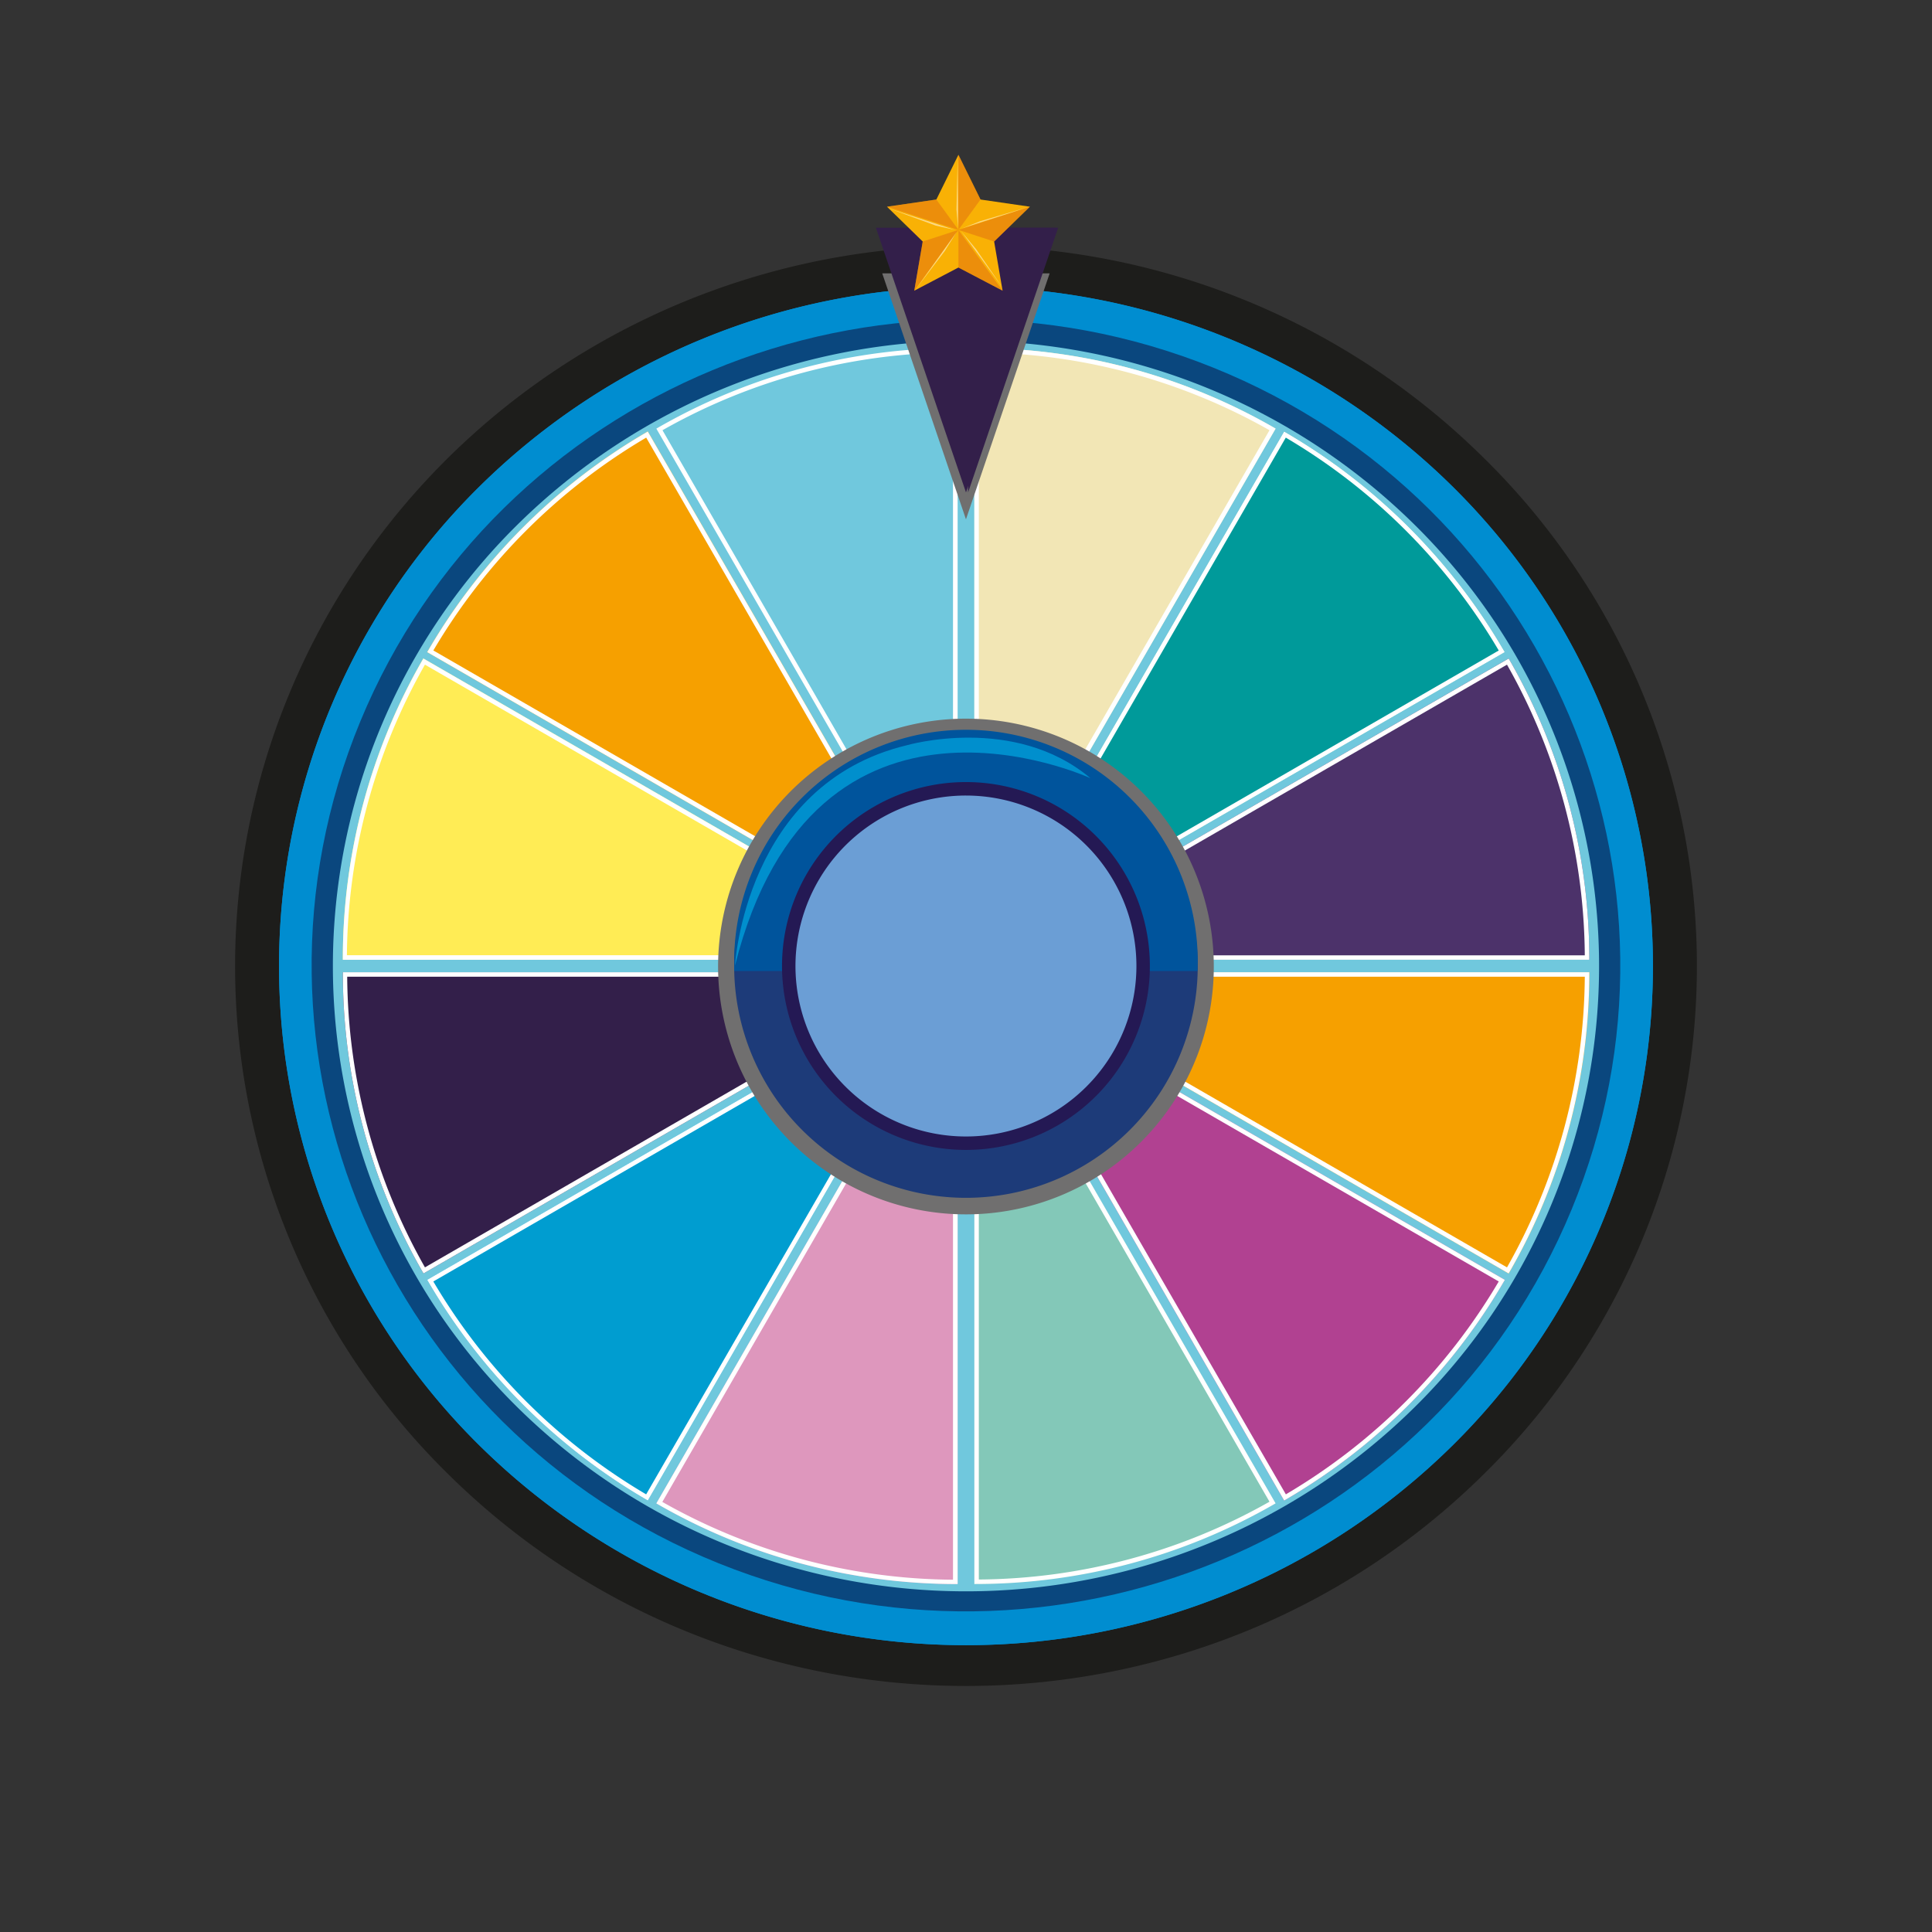 <svg xmlns="http://www.w3.org/2000/svg" width="241.946" height="241.946" viewBox="0 0 241.946 241.946"><rect x="0" y="0" width="241.946" height="241.946" fill="#333333" stroke="none"/><defs><style>.a,.r,.x{isolation:isolate;}.b{fill:#1d1d1b;}.c{fill:#008dd0;}.d{fill:none;}.e{fill:#0a477e;}.f{fill:#70c8dd;}.g{fill:#f2e6b5;}.h{fill:#4c326a;}.i{fill:#f6a000;}.j{fill:#ffec55;}.k{fill:#009a9a;}.l{fill:#b14191;}.m{fill:#83c8b8;}.n{fill:#009dd0;}.o{fill:#de97bd;}.p{fill:#331f4a;}.ab,.q{fill:#fff;}.r{fill:#706f6f;mix-blend-mode:multiply;}.s{fill:#1d3b79;}.t{fill:#00549c;}.u{fill:#241954;}.v{fill:#6b9ed5;}.w{fill:#008fcd;}.x{fill:#e85045;mix-blend-mode:screen;}.y{fill:#f9b105;}.z{opacity:0.4;}.aa{fill:#d95915;}.ab{opacity:0.5;}</style></defs><g class="a" transform="translate(0 0)"><g transform="translate(0 0)"><g transform="translate(0 0)"><path class="b" d="M91.536,22.43C54.5,22.43,21.125,44.4,6.958,78.092a89.169,89.169,0,0,0,19.849,98.252c35.742,35.214,93.7,35.218,129.447.011a89.2,89.2,0,0,0,.008-127.5A91.631,91.631,0,0,0,91.536,22.43Z" transform="translate(29.437 8.379)"/><path class="c" d="M85.054,0a86.723,86.723,0,0,1,86.026,86.026,84.373,84.373,0,0,1-85.052,85.052A86.723,86.723,0,0,1,0,85.054,84.373,84.373,0,0,1,85.054,0Z" transform="translate(0 120.973) rotate(-45)"/><path class="d" d="M78.311,0a79.982,79.982,0,0,1,79.283,79.283,77.632,77.632,0,0,1-78.31,78.31A79.982,79.982,0,0,1,0,78.311,77.632,77.632,0,0,1,78.311,0Z" transform="translate(9.535 120.973) rotate(-45)"/><path class="c" d="M85.054,0a86.723,86.723,0,0,1,86.026,86.026,84.373,84.373,0,0,1-85.052,85.052A86.723,86.723,0,0,1,0,85.054,84.373,84.373,0,0,1,85.054,0Z" transform="translate(0 120.973) rotate(-45)"/><path class="e" d="M80.635,0c44.737.2,81.169,36.973,81.373,82.126s-35.9,81.591-80.634,81.387S.205,126.541,0,81.388,35.9-.2,80.635,0Z" transform="matrix(0.378, -0.926, 0.926, 0.378, 14.641, 165.012)"/><path class="f" d="M78.311,0a79.982,79.982,0,0,1,79.283,79.283,77.632,77.632,0,0,1-78.31,78.31A79.982,79.982,0,0,1,0,78.311,77.632,77.632,0,0,1,78.311,0Z" transform="translate(9.535 120.973) rotate(-45)"/><path class="g" d="M206.865,53.488a75.078,75.078,0,0,0-37.725-10.1v75.46Z" transform="translate(-47.121 0.186)"/><path class="f" d="M132.78,43.39a75.1,75.1,0,0,0-37.73,10.1l37.73,65.362Z" transform="translate(-12.855 0.186)"/><path class="h" d="M244.6,155.21h0a75.1,75.1,0,0,0-10.1-37.73L169.14,155.21Z" transform="translate(-45.57 -35.018)"/><path class="i" d="M68.422,63.22A75.756,75.756,0,0,0,40.79,90.852l65.362,37.73Z" transform="translate(12.706 -9.185)"/><path class="j" d="M31.078,117.48A75.1,75.1,0,0,0,21,155.21H96.44Z" transform="translate(21.935 -35.018)"/><path class="k" d="M234.5,90.852A75.771,75.771,0,0,0,206.865,63.22L169.14,128.582Z" transform="translate(-46.054 -9.185)"/><path class="l" d="M206.865,256.932A75.878,75.878,0,0,0,234.5,229.295L169.14,191.57Z" transform="translate(-46.054 -69.021)"/><path class="m" d="M169.14,267.03a75.079,75.079,0,0,0,37.725-10.1L169.14,191.57Z" transform="translate(-47.121 -68.661)"/><path class="i" d="M169.14,191.57,234.5,229.295a75.079,75.079,0,0,0,10.1-37.725Z" transform="translate(-45.57 -69.817)"/><path class="n" d="M40.79,229.295a75.771,75.771,0,0,0,27.632,27.637l37.73-65.362Z" transform="translate(12.706 -69.021)"/><path class="o" d="M95.05,256.932a75.1,75.1,0,0,0,37.73,10.1V191.57Z" transform="translate(-12.855 -68.661)"/><path class="p" d="M21,191.57a75.078,75.078,0,0,0,10.1,37.725L96.46,191.57Z" transform="translate(21.936 -69.817)"/><path class="q" d="M169.7,43.955a74.829,74.829,0,0,1,36.4,9.737l-36.4,63.06Zm-.56-.565v75.46l37.725-65.362A75.078,75.078,0,0,0,169.14,43.39Z" transform="translate(-47.121 0.186)"/><path class="q" d="M132.2,43.955v72.822L95.819,53.692A74.8,74.8,0,0,1,132.2,43.955Zm.565-.565a75.1,75.1,0,0,0-37.715,10.1l37.73,65.362V43.39Z" transform="translate(-12.855 0.186)"/><path class="q" d="M234.293,118.254a74.86,74.86,0,0,1,9.742,36.4H171.213Zm.209-.769L169.14,155.21H244.6a75.1,75.1,0,0,0-10.1-37.73Z" transform="translate(-45.57 -35.018)"/><path class="q" d="M68.218,63.989l36.4,63.055-63.055-36.4A75.287,75.287,0,0,1,68.218,63.989Zm.2-.769A75.756,75.756,0,0,0,40.79,90.852l65.362,37.73Z" transform="translate(12.706 -9.185)"/><path class="q" d="M31.282,118.254l63.05,36.391H21.509a74.814,74.814,0,0,1,9.772-36.391Zm-.2-.769A75.1,75.1,0,0,0,21,155.21H96.44L31.078,117.48Z" transform="translate(21.935 -35.018)"/><path class="q" d="M207.074,63.989a75.328,75.328,0,0,1,26.669,26.659l-63.07,36.4Zm-.209-.769L169.14,128.582,234.5,90.852A75.771,75.771,0,0,0,206.865,63.22Z" transform="translate(-46.054 -9.185)"/><path class="q" d="M170.673,193.1l63.07,36.4a75.369,75.369,0,0,1-26.659,26.659Zm-1.528-1.528,37.725,65.362A75.878,75.878,0,0,0,234.507,229.3L169.14,191.57Z" transform="translate(-46.054 -69.021)"/><path class="q" d="M169.7,193.668l36.4,63.055a74.889,74.889,0,0,1-36.4,9.742Zm-.56-2.1v75.46a75.079,75.079,0,0,0,37.725-10.1Z" transform="translate(-47.121 -68.661)"/><path class="q" d="M244.035,192.13a74.89,74.89,0,0,1-9.742,36.4l-63.06-36.4Zm.565-.56H169.14L234.5,229.295A75.079,75.079,0,0,0,244.6,191.57Z" transform="translate(-45.57 -69.817)"/><path class="q" d="M104.614,193.1l-36.4,63.06A75.328,75.328,0,0,1,41.559,229.5Zm1.528-1.528L40.79,229.295a75.771,75.771,0,0,0,27.632,27.637l37.73-65.362Z" transform="translate(12.706 -69.021)"/><path class="q" d="M132.2,193.668V266.49a74.859,74.859,0,0,1-36.4-9.742Zm.565-2.1L95.05,256.932a75.1,75.1,0,0,0,37.73,10.1V191.57Z" transform="translate(-12.855 -68.661)"/><path class="q" d="M94.331,192.13l-63.05,36.4a74.829,74.829,0,0,1-9.737-36.4Zm2.1-.56H21a75.078,75.078,0,0,0,10.1,37.725L96.46,191.57Z" transform="translate(21.936 -69.817)"/><path class="r" d="M170.257,161.773a31.039,31.039,0,1,1-31.035-31.033,31.04,31.04,0,0,1,31.035,31.033Z" transform="translate(-18.252 -40.742)"/><path class="d" d="M170.184,163.6a29.027,29.027,0,1,1-29.027-29.027A29.027,29.027,0,0,1,170.184,163.6Z" transform="translate(-20.19 -42.624)"/><path class="d" d="M169.905,171a21.348,21.348,0,1,1-21.346-21.348A21.348,21.348,0,0,1,169.905,171Z" transform="translate(-27.591 -50.025)"/><path class="s" d="M170.184,163.6a29.027,29.027,0,1,1-29.027-29.027A29.027,29.027,0,0,1,170.184,163.6Z" transform="translate(-20.19 -42.624)"/><path class="t" d="M170.154,164.779c0-.392.031-.789.031-1.181a29.027,29.027,0,1,0-58.054,0v1.181Z" transform="translate(-20.19 -43.179)"/><path class="u" d="M169.966,169.373a23.033,23.033,0,1,1-23.032-23.033,23.033,23.033,0,0,1,23.032,23.033Z" transform="translate(-25.967 -48.401)"/><path class="v" d="M169.905,171a21.348,21.348,0,1,1-21.346-21.348A21.348,21.348,0,0,1,169.905,171Z" transform="translate(-27.591 -50.025)"/><path class="w" d="M113.05,165.016s1.263-22.7,21.485-27.571c0,0,13.48-3.931,23.028,4.12C157.563,141.565,123.016,125.544,113.05,165.016Z" transform="translate(-21.004 -44.109)"/><path class="r" d="M158.546,29.16h-10l10.485,30.8,10.48-30.8Z" transform="translate(-38.063 5.076)"/><path class="p" d="M158.27,51.092,146.99,17.95h22.56Z" transform="translate(-37.298 10.577)"/><path class="p" d="M168.634,51.092,168.11,17.95h11.8Z" transform="translate(-47.399 10.577)"/><path class="x" d="M160.821,53.94l-.7-4.772Z" transform="translate(-40.809 5.062)"/><path class="y" d="M158.747,0l2.765,5.6,6.182.9-4.476,4.359,1.059,6.157-5.53-2.9-5.53,2.9,1.059-6.157L149.8,6.5l6.182-.9Z" transform="translate(-38.722 19.386)"/><g class="z" transform="translate(111.078 19.386)"><path class="aa" d="M170.135,5.6,167.37,0V9.406Z" transform="translate(-158.423)"/><path class="aa" d="M167.37,15.668h0l4.471,1.451,4.476-4.359Z" transform="translate(-158.423 -6.262)"/><path class="aa" d="M167.37,23.175l5.53,2.9-5.53-7.608Z" transform="translate(-158.423 -9.064)"/><path class="aa" d="M157.569,19.921l-1.059,6.157,5.53-7.608Z" transform="translate(-153.093 -9.064)"/><path class="aa" d="M158.747,14.8,155.982,11l-6.182.9,8.947,2.908Z" transform="translate(-149.8 -5.398)"/></g><path class="ab" d="M167.053.69l-.153,6.5.194,2.343-.01-1.477Z" transform="translate(-47.117 19.048)"/><path class="ab" d="M167.9,15.484l8.321-2.674-6.055,1.782Z" transform="translate(-47.389 13.1)"/><path class="ab" d="M167.75,18.74l5.194,7.084-3.31-4.807Z" transform="translate(-47.396 10.189)"/><path class="ab" d="M162.341,18.94,157.31,26l3.534-4.655Z" transform="translate(-42.529 10.091)"/><path class="ab" d="M150.76,13.21l8.194,2.674-2.368-.535Z" transform="translate(-39.402 12.903)"/></g></g></g></svg>